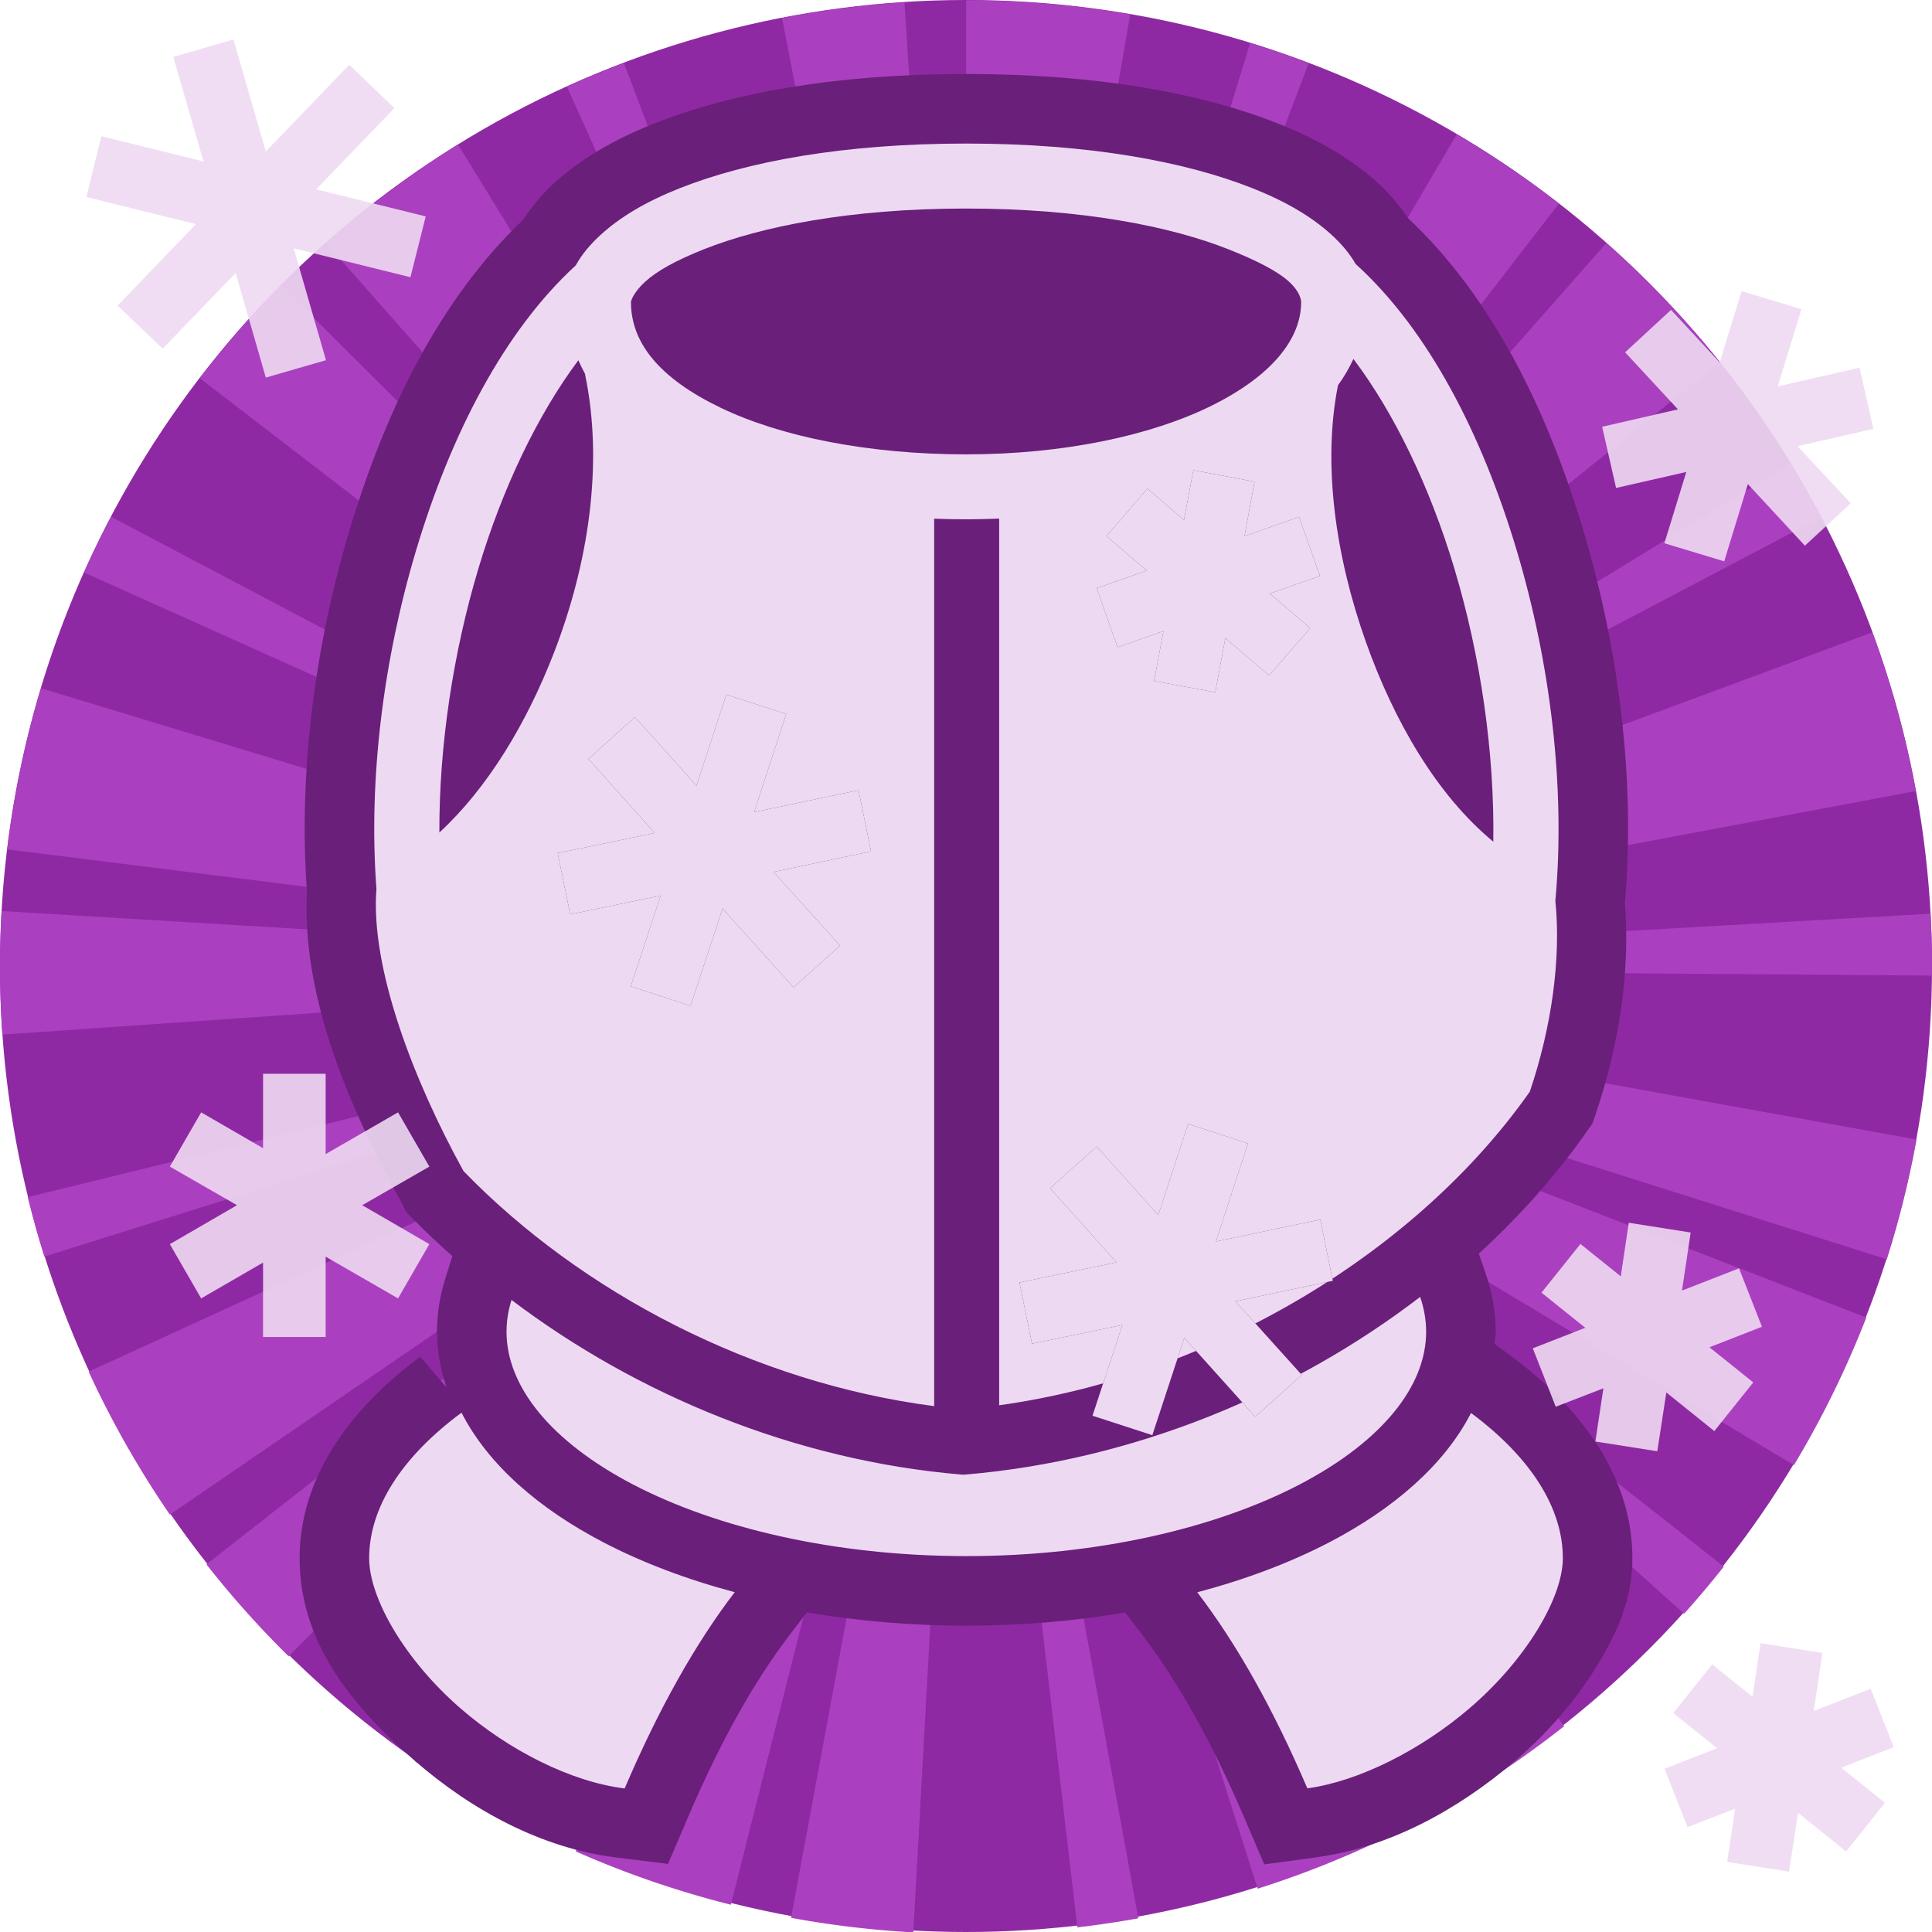 <svg height="500" viewBox="0 0 500 500" width="500" xmlns="http://www.w3.org/2000/svg" xmlns:xlink="http://www.w3.org/1999/xlink"><filter id="a" color-interpolation-filters="sRGB" height="1.08" width="2.147" x="-.573" y="-.04"><feGaussianBlur stdDeviation="4.019"/></filter><filter id="b" color-interpolation-filters="sRGB" height="1.045" width="1.056" x="-.028" y="-.022"><feGaussianBlur stdDeviation="2.325"/></filter><g transform="translate(-1000 -500)"><circle cx="1250" cy="750" fill="#8f29a3" r="250"/><path d="m1250.052 500.093-.061 248.75-15.92-248.24a249.999 250.187 0 0 0 -31.678 4.069l45.043 231.171c-.102.036-.227.055-.379.055l2.377 12.945-.25-.534-.535-1.343-3.357-10.613c-.181.07-.346.125-.512.125l-.121.078-83.195-220.248a249.999 250.187 0 0 0 -14.74 6.133l96.9 214.605-.219.115 2.305 4.439 2.344 5.217.055.049.416.749.746 1.267v.031l-.746-1.298-.471-.797-5.527-9.21c-.184.122-.381.238-.566.397l-123.408-200.536a249.999 250.187 0 0 0 -34.178 25.408l164.548 186.401-.398-.581.832 1.026v.051l-.326-.324-.094-.129v-.006-.002l-176.181-175.465a249.999 250.187 0 0 0 -21.027 24.051l186.531 143.425-.142.186 10.469 8.264-2.096-1.077-9.408-5.662c-.14.182-.227.333-.307.473l-208.003-109.75a249.999 250.187 0 0 0 -7 14.407l214.527 96.343c-.074.177-.166.379-.258.594l12.176 4.736-.037-.025.525.237-.486-.211.357.182.213.08-.213-.051v-.029l-12.807-4.081c-.056.149-.126.335-.176.508l-224.966-68.332a249.999 250.187 0 0 0 -8.766 41.699l246.161 30.777h-1.236l-246.364-14.822a249.999 250.187 0 0 0 -.422 14.511 249.999 250.187 0 0 0 .611 17.472l234.493-16.188h-.027l.307-.023-.277.023 12.969-.735-7.67 1.855-.303.051-4.789.938.07.238-228.2 55.911a249.999 250.187 0 0 0 4.287 15.373l224.173-70.269c.093.363.186.696.279.96l11.965-4.466-6.729 3.528-218.214 100.036a249.999 250.187 0 0 0 21.015 36.992l204.007-139.71-2.941 2.389-191.599 150.206a249.999 250.187 0 0 0 21.279 23.801l164.714-167.437c.279.264.567.506.836.803l7.631-8.628v-.031l.758-.866.185-.237.775-.846.02-.065.057-.027-.023.158-.103.115.051-.182-.068.182-1.32 1.738.613-1.046-.186.209-.758.897-2.6 3.679-4.275 5.576.287.182-133.921 192.925a249.999 250.187 0 0 0 13.377 8.68l121.363-200.998c.112.07.256.164.404.233l6.908-11.769-.279.719-100.148 226.515a249.999 250.187 0 0 0 40.135 13.797l59.693-236.782-1.574 9.226.236.057-42.767 230.891a249.999 250.187 0 0 0 31.639 3.763l12.932-234.501c.241.024.455.023.66.023h.031v-12.363l.055-.872.381 3.352.633 9.859c.194 0 .339-.023.506-.023l27.248 233.233a249.999 250.187 0 0 0 15.783-2.345l-42.148-231.016c.254-.028.474-.092.707-.115l-2.064-10.715-.055-.139-.32-1.792.018.029.357 1.902 74.392 234.181a249.999 250.187 0 0 0 39.205-16.2l-111.15-215.751 4.141 6.718.27-.186 120.671 201.445a249.999 250.187 0 0 0 26.211-18.105l-145.507-184.325c.254-.187.42-.39.656-.604l-8.457-9.554 3.367 3.032 5.844 5.838.287-.307 174.826 156.828a249.999 250.187 0 0 0 10.271-12.183l-184.478-145.358c.13-.158.305-.333.408-.481l-9.363-7.214 211.585 126.786a249.999 250.187 0 0 0 18.724-38.193l-229.655-89.166 11.027 3.366.012-.186 223.929 70.912a249.999 250.187 0 0 0 7.684-30.992l-231.189-41.805c0-.162.037-.301.037-.45l-7.367-.907-4.551-.799 12.031.708c.03-.33.029-.628.029-.964l235.009 1.785a249.999 250.187 0 0 0 .011-2.199 249.999 250.187 0 0 0 -.381-13.813l-234.669 13.371v-.332l-11.775.811-2.207.141 2.164-.141h.043l242.642-45.604a249.999 250.187 0 0 0 -11.277-41.048l-231.003 85.654-.26.068 10.508-4.791c-.172-.359-.395-.809-.66-1.204l208.165-109.515a249.999 250.187 0 0 0 -7.877-13.905l-200.734 122.638-.211-.328-5.621 3.903-4.707 2.865 9.67-7.597-.145-.207 183.392-147.454a249.999 250.187 0 0 0 -29.365-30.857l-161.251 182.967-2.318 2.371 151.291-195.531a249.999 250.187 0 0 0 -26.415-17.961l-119.25 202.948-.094-.066-7.064 11.688 5.539-12.453c-.275-.154-.566-.248-.871-.36l83.404-220.182a249.999 250.187 0 0 0 -15.121-5.193l-69.281 225.078c-.109-.038-.223-.065-.381-.115l-1.881 7.539-1.129 3.698 2.106-11.466c-.201-.02-.408-.056-.613-.074l40.127-232.089a249.999 250.187 0 0 0 -42.435-3.641zm-1.945 235.662 1.012 8.77v.043l.871 4.456v.461l.029-.168.023.627v.104l-.057-.104v-.44l-.066.307-.238-.495-.562-4.75zm-9.365 5.006 7.086 6.374-.025-.02zm25.767 6.02-11.826 2.901h-.057zm-12.15.115-1.627 2.783-.35.401.111-.45-.092.207-.02.182-.051.106v-.025l.051-.08v-.162l.02-.02v-.106l.012-.023.082-.121v-.023l.033-.027.061-.15v.02l-.061.131-.033.051zm-6.529.238 3.324 2.547.363.567-.449-.168.201.139h-.022l-.219-.139h.037zm5.033.246-.297 1.589.297-.84-.334 1.376-.102.15.139-.686.262-1.568zm-.582.385-.086 1.718-.057.194-.117-.467zm3.144.745-2.275 1.589h-.023l-.412.278-.287.117.213-.276.074-.021.887-.713zm-4.043.579.135.141v.047l-.084-.125zm3.863.317h.029l-.174.08zm-3.525.182.183.358v.039l-.183-.354zm.416.094.02.264v.039l.039.096.047.117-.047.021-.039-.119.039-.02-.039-.06v-.035l-.057-.262zm2.221.064-.07.027-1.016.307.156-.06zm-5.639.067 2.369.407.346.215.029.061-.312.064zm2.164.313h.053l.094.031zm.727.192h.02v.02zm-.164.061h.02l.074.08zm.215.182h.024l-.024.031zm-.336.168h.057l.246.035-.812.328zm-.389.035h.217l-.932.479.264-.053-.025.027-.238.025-2.025.393v.023l-5.242.934 5.242-.958zm1.777.023.508.043.752.223-.846-.084zm-.219.164.035.018.111.221.328.166 1.439 1.403-1.35-1.009-.234-.297-.185-.264-.018-.033-.092-.188h-.035zm-1.062.08-.25.274h-.029l-2.781 1.265 2.299-1.413zm1.57.1.148.025.031.031zm.221.025 1.936.604-1.906-.571zm-1.18.172.031.125.022-.098-.022.131v.006l.076.231.125 1.896-.232-1.353.031-.774-.088.508v-.092l-.031-.186.031.143v-.264zm.723.092.061.066.088.147-.037-.031zm-1.141.182-.244.526-3.949 12.851 3.922-12.851h.027l.084-.287.01-.012zm-.088.106-.065.113.041-.098zm1.465.08.033.023.115.19-.092-.092zm-.438.213.023.029.029.227zm-1.73.266v.029l.051-.029zm2.293 1.353 4.883 10.789-4.883-10.735z" fill="#aa40bf"/></g><path d="m250.029 19.15c-33.624-0-60.479 4.799-80.738 12.824-10.148 4.02-18.865 9.005-26.016 15.541-2.844 2.599-5.534 5.802-7.969 9.441-21.405 20.377-35.523 49.165-44.803 80.096-9.054 30.18-13.299 62.945-11.057 93.803-1.389 27.651 11.27 56.455 24.684 80.793l-.336-.639 1.363 2.725 2.092 2.094-.191-.197c3.174 3.273 6.591 6.371 10.012 9.463l-1.863 5.947c-1.372 4.376-2.119 8.986-2.119 13.627 0 5.009.947 9.754 2.43 14.324l-6.779-7.869c-18.437 13.643-31.201 31.517-31.201 52.129 0 21.089 12.591 37.458 29.729 52.367 15.033 13.08 33.137 22.739 52.182 25.096l13.438 1.662 5.324-12.449c8.294-19.392 17.173-35.107 26.229-46.924l4.381-5.717c13.032 2.216 26.86 3.432 41.266 3.432 14.343 0 28.116-1.203 41.098-3.4l4.381 5.717c9.052 11.811 17.942 27.529 26.232 46.877l5.396 12.592 13.574-1.846c18.393-2.501 36.23-11.989 51.346-24.963h.002c8.669-7.442 15.794-15.815 21.094-24.455 5.3-8.64 9.256-17.261 9.256-27.988 0-20.543-12.678-38.398-31.035-52.027l-4.637-3.441c.071-1.047.291-2.051.291-3.117 0-5.064-.884-10.109-2.527-14.883l-1.84-5.348c10.575-9.683 19.991-20.275 27.93-31.58l1.486-2.115.83-2.447c6.151-18.141 8.953-37.083 7.559-54.627 2.731-31.674-1.495-65.516-10.824-96.613-9.342-31.141-23.565-60.13-45.225-80.527-2.348-3.433-4.93-6.491-7.686-9.01l-.002-.002c-7.149-6.532-15.866-11.519-26.016-15.539-20.259-8.024-47.115-12.824-80.738-12.824z" fill="#6a1f7a"/><path d="m367.534 335.64c-32.913 25.227-74.412 42.291-117.504 45.957l-.705.054-.731-.054c-42.601-3.632-83.517-20.428-116.213-45.171-.86 2.745-1.294 5.499-1.294 8.242 0 13.991 11.293 28.332 32.794 39.543 21.501 11.212 52.205 18.507 86.202 18.507 33.999 0 64.704-7.295 86.205-18.507s32.793-25.553 32.793-39.544c0-3.004-.516-6.027-1.548-9.027zm-248.089 29.952c-15.633 11.569-23.907 24.723-23.907 37.66 0 10.382 9.264 26.365 23.541 38.785 12.64 10.998 28.695 19.094 42.579 20.812 8.73-20.412 18.227-37.4 28.491-50.794-12.522-3.332-23.999-7.691-34.059-12.938-16.582-8.647-29.785-20.058-36.648-33.525zm261.252.086c-6.872 13.432-20.067 24.811-36.617 33.442-10.105 5.269-21.643 9.627-34.23 12.965 10.258 13.385 19.764 30.37 28.491 50.737 13.217-1.797 29.3-9.844 42.048-20.785 14.502-12.45 24.073-28.512 24.073-38.785 0-12.899-8.217-26.031-23.765-37.575zm-122.116-1.996c55.773-7.753 108.474-40.073 137.333-81.169 5.679-16.749 8.121-34.614 6.61-49.388 2.669-29.194-1.254-61.519-10.068-90.9-8.964-29.88-22.794-56.844-41.625-73.912-1.579-2.754-3.73-5.262-6.188-7.51-5.139-4.695-11.808-8.649-20.502-12.092-17.391-6.888-42.246-11.56-74.111-11.56s-56.72 4.671-74.109 11.559c-8.694 3.444-15.365 7.398-20.502 12.093-2.57 2.349-4.819 4.977-6.413 7.875-18.636 17.087-32.359 43.88-41.261 73.548-8.505 28.35-12.453 59.431-10.323 87.807-1.602 20.491 9.619 49.605 22.473 72.927l.057.113.027.027c30.522 31.468 75.112 54.744 121.782 60.807z" fill="#eed9f2" stroke-width="36"/><path d="m241.76 363.906v-229.669c5.771.232 11.447.194 16.821-.029v229.473c-6.201 17.347-11.649 11.388-16.821.225z" fill="#6a1f7a" filter="url(#a)" stroke-width=".9"/><path d="m149.68 93.23c.511 1.165 1.062 2.313 1.687 3.432 4.952 23.376.864 49.353-7.987 72.225-7.149 18.468-17.258 35.118-29.673 46.575-.072-22.367 3.526-46.407 10.125-68.4 6.251-20.838 15.324-39.753 25.848-53.832z" fill="#6a1f7a"/><path d="m350.268 92.894c10.629 14.112 19.798 33.165 26.1 54.168 6.831 22.77 10.438 47.734 10.098 70.763-14.625-12.063-25.688-31.2-32.964-51.665-7.798-21.935-11.316-45.9-7.227-66.46 1.57-2.165 2.898-4.448 3.993-6.807z" fill="#6a1f7a"/><path d="m250.031 53.969c30.216 0 53.151 4.712 67.808 10.518 7.329 2.902 12.751 5.668 15.75 8.41 3 2.739 3.15 4.934 3.15 5.259 0 9.486-7.474 19.033-23.118 26.802-15.644 7.77-38.406 12.629-63.59 12.629-25.288 0-48.009-4.572-63.592-12.094-15.583-7.519-23.146-16.611-23.146-27.337 0-.324.684-2.52 3.685-5.26 2.999-2.742 7.915-5.508 15.243-8.411 14.656-5.805 37.593-10.519 67.81-10.519z" fill="#6a1f7a"/><g stroke-width=".9"><path d="m421.524 316.452-2.07 13.86-10.44-8.37-10.08 12.6 11.34 9.09-13.59 5.31 5.94 15.12 12.33-4.77-2.07 13.77 16.02 2.52 2.34-15.21 12.42 9.99 10.08-12.6-11.34-9.09 13.59-5.31-5.94-15.12-14.76 5.76 2.25-15.03z" fill="#eed9f2" opacity=".9"/><path d="m455.626 425.252-2.07 13.86-10.44-8.37-10.08 12.6 11.34 9.09-13.59 5.31 5.94 15.12 12.33-4.77-2.07 13.77 16.02 2.52 2.34-15.21 12.42 9.99 10.08-12.6-11.34-9.09 13.59-5.31-5.94-15.12-14.76 5.76 2.25-15.03z" fill="#eed9f2" opacity=".9"/><path d="m68.078 277.887v19.26l-16.02-9.27-8.1 14.04 17.379 9.99-17.379 10.08 8.1 14.04 16.02-9.27v19.26h16.2v-20.79l18.738 10.8 8.1-14.04-17.37-10.08 17.37-9.99-8.1-14.04-18.738 10.8v-20.79z" fill="#eed9f2" opacity=".9"/><path d="m450.727 75.342-5.67 18.45-12.6-13.59-11.88 10.98 13.68 14.76-19.62 4.5 3.6 15.84 18.18-4.14-5.67 18.45 15.48 4.68 6.12-19.98 14.76 15.93 11.88-10.98-13.77-14.76 19.62-4.5-3.6-15.84-21.15 4.86 6.12-19.98z" fill="#eed9f2" opacity=".9"/><path d="m308.839 121.687-2.43 12.879-9.45-8.118-10.62 12.294 10.44 8.928-12.96 4.554 5.4 15.282 11.88-4.176-2.43 12.897 15.84 2.925 2.61-14.031 11.34 9.711 10.62-12.294-10.44-8.928 12.96-4.554-5.4-15.282-14.13 4.986 2.61-14.103zm-1.35 169.188-7.74 23.58-15.93-17.73-12.06 10.8 17.19 19.17-25.11 5.22 3.24 15.84 23.4-4.86-7.74 23.49 15.48 5.04 8.28-25.2 18.36 20.43 12.06-10.8-17.19-19.08 25.2-5.31-3.24-15.84-27 5.67 8.28-25.38zm-119.504-111.123-7.74 23.58-15.93-17.73-12.06 10.8 17.19 19.17-25.11 5.22 3.24 15.84 23.4-4.86-7.74 23.49 15.48 5.04 8.28-25.2 18.36 20.43 12.06-10.8-17.19-19.08 25.2-5.31-3.24-15.84-27 5.67 8.28-25.38z" fill="#6a1f7a" filter="url(#b)"/><path d="m308.839 121.687-2.43 12.879-9.45-8.118-10.62 12.294 10.44 8.928-12.96 4.554 5.4 15.282 11.88-4.176-2.43 12.897 15.84 2.925 2.61-14.031 11.34 9.711 10.62-12.294-10.44-8.928 12.96-4.554-5.4-15.282-14.13 4.986 2.61-14.103zm-1.35 169.188-7.74 23.58-15.93-17.73-12.06 10.8 17.19 19.17-25.11 5.22 3.24 15.84 23.4-4.86-7.74 23.49 15.48 5.04 8.28-25.2 18.36 20.43 12.06-10.8-17.19-19.08 25.2-5.31-3.24-15.84-27 5.67 8.28-25.38zm-119.504-111.123-7.74 23.58-15.93-17.73-12.06 10.8 17.19 19.17-25.11 5.22 3.24 15.84 23.4-4.86-7.74 23.49 15.48 5.04 8.28-25.2 18.36 20.43 12.06-10.8-17.19-19.08 25.2-5.31-3.24-15.84-27 5.67 8.28-25.38z" fill="#eed9f2"/><path d="m60.417 10.217-15.57 4.5 7.812 27.072-26.424-6.534-3.888 15.732 28.359 7.02-20.277 21.078 11.673 11.16 18.882-19.602 7.812 27.072 15.57-4.5-8.352-28.944 30.204 7.47 3.96-15.732-28.341-7.011 20.241-21.015-11.682-11.232-21.609 22.464z" fill="#eed9f2" opacity=".9"/></g></svg>